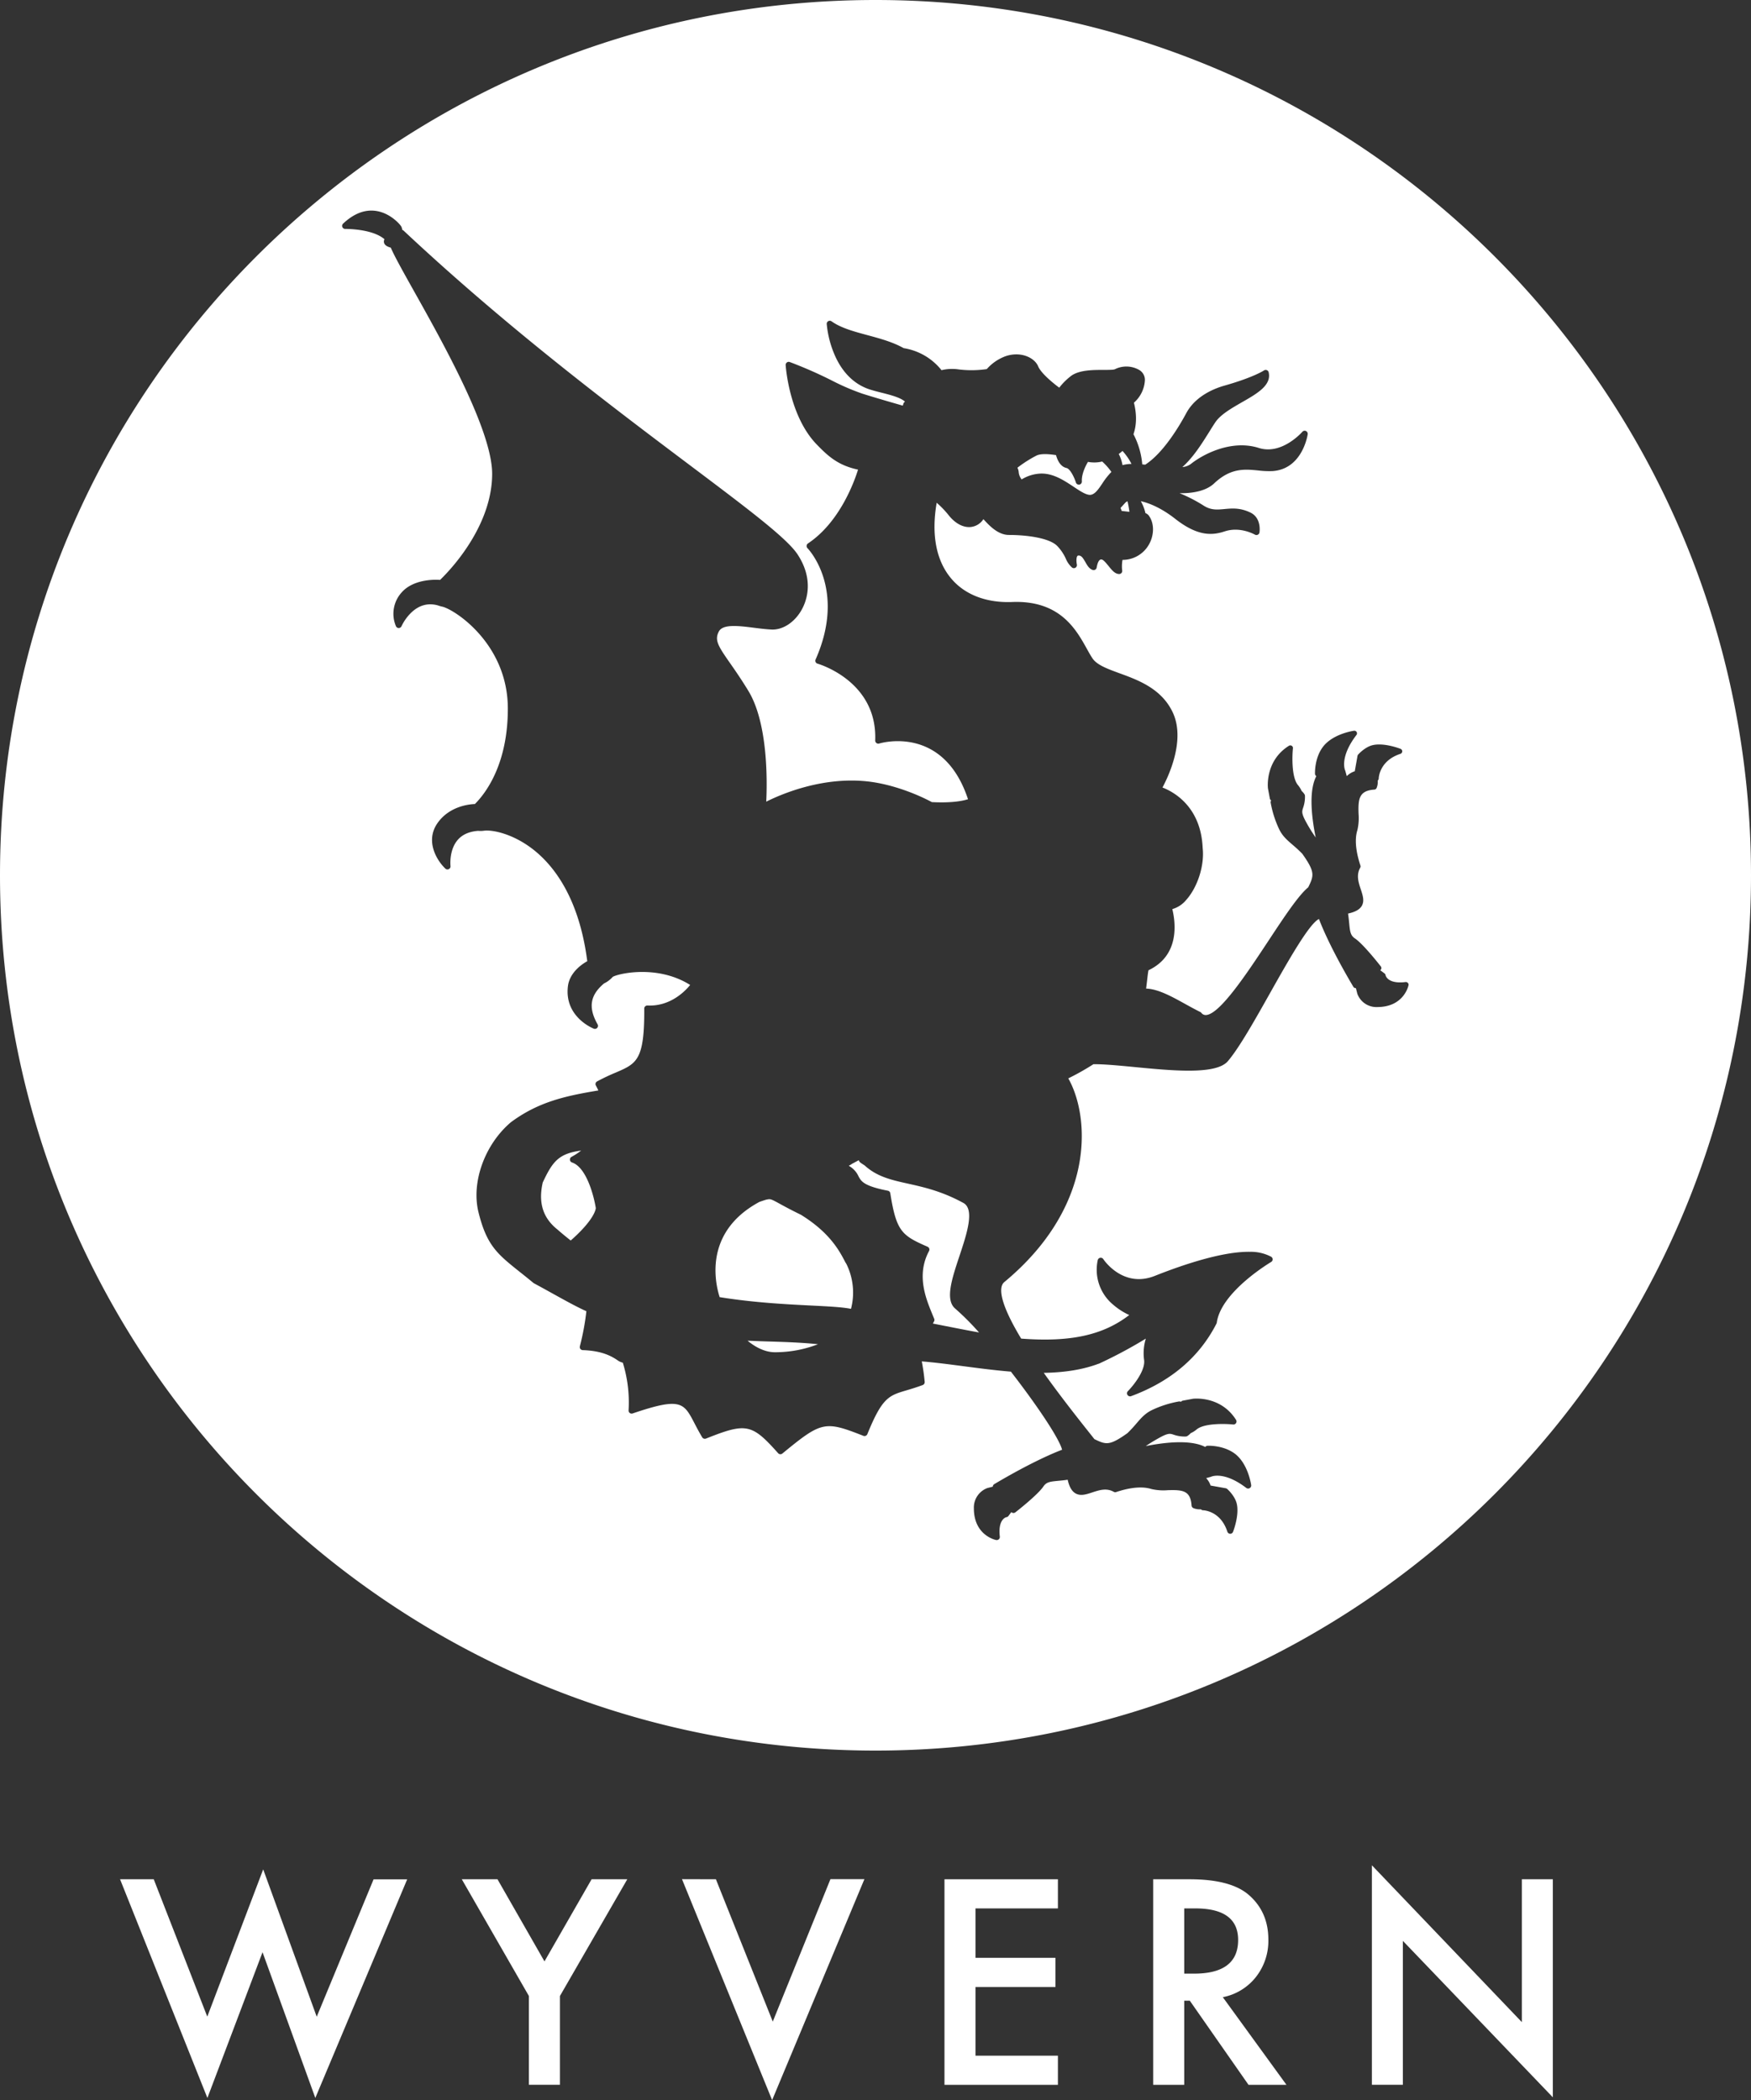<svg xmlns="http://www.w3.org/2000/svg" viewBox="0 0 759 910.59"><rect x="0" y="0" width="759" height="910.59" fill="#333333" stroke="none"/><defs><style>.cls-1{fill:#fff;}</style></defs><title>wyvern</title><g id="Layer_1" data-name="Layer 1"><path class="cls-1" d="M408.44,604.51a1.33,1.33,0,0,1-.18-2.44,29.56,29.56,0,0,0,4.15-2.72c-9.67,1.31-12.35,4.62-16.65,13.85-2,8.74.08,15.42,6.45,20.44,1.38,1.23,3.4,2.91,5.68,4.71,10.3-9.08,10.85-13.62,10.87-14.05C418,619.43,414.83,606.63,408.44,604.51Z" transform="translate(-160.5 -100.5)"/><path class="cls-1" d="M603.35,308.37a16.92,16.92,0,0,1,8.64-2.55c5.28,0,9.88,3.06,13.94,5.76,3,2,5.73,3.81,7.53,3.43s3.24-2.48,4.86-4.89a30.64,30.64,0,0,1,3.94-5,26.57,26.57,0,0,0-4-4.52,14.47,14.47,0,0,1-6.07.17l-.11,0h0c0,.05-2.87,4.53-2.63,8.46a1.33,1.33,0,0,1-1.09,1.38,1,1,0,0,1-.24,0,1.3,1.3,0,0,1-1.26-.93c-.73-2.33-2.52-5.93-4.06-6.27-2.81-.61-4-3.63-4.55-5.59-3.54-.54-6.67-.66-8.45.19a54.26,54.26,0,0,0-8.28,5.28,5.2,5.2,0,0,1,.57,2.14A6.06,6.06,0,0,0,603.35,308.37Z" transform="translate(-160.5 -100.5)"/><path class="cls-1" d="M484.55,681.79c3.86,3.22,8.1,5.08,12.11,5a51.46,51.46,0,0,0,18.41-3.47c-7-.75-14.83-1-23-1.24C489.56,682,487.06,681.89,484.55,681.79Z" transform="translate(-160.5 -100.5)"/><path class="cls-1" d="M647.08,302.17a14.83,14.83,0,0,1,3.89-.52,25.33,25.33,0,0,0-3.91-5.64,16.69,16.69,0,0,1-1.62,1.32,16.88,16.88,0,0,1,1.63,4.84Z" transform="translate(-160.5 -100.5)"/><path class="cls-1" d="M526.92,647.77c-2.48-4.8-6.65-12.82-19.3-20.61-4.36-2.12-7.15-3.65-9.19-4.77-2.41-1.32-3.51-1.93-4.43-1.95h0a3.7,3.7,0,0,0-.63.06l-.12,0a1.34,1.34,0,0,1-.51.11h0c-.55.15-1.22.37-2.1.67l-.92.31c-22.33,12-19.87,31.67-17.78,39.58.15.58.33,1.16.5,1.73,14.8,2.39,28.78,3.09,39.63,3.64,7.55.38,13.58.68,17.31,1.44a28,28,0,0,0-2-19.48Z" transform="translate(-160.5 -100.5)"/><path class="cls-1" d="M540,100.5c-209.59,0-379.5,169.91-379.5,379.5S330.41,859.5,540,859.5,919.5,689.59,919.5,480,749.59,100.5,540,100.5ZM771.06,527.58c0,.09-1.86,9.55-13.58,9.55a8.8,8.8,0,0,1-8.62-5.76l-.63-2.46a1.15,1.15,0,0,1-1.09-.54c-9.75-16.46-13.78-26.4-14.91-29.42-4.22,1.94-13.59,18.59-21.21,32.12-6.57,11.68-13.36,23.75-18.29,29.53-2.66,3.12-9.1,4.11-17,4.11-7.17,0-15.54-.81-23.42-1.57-6.87-.66-13.34-1.28-17.85-1.23a109.89,109.89,0,0,1-10.89,6.14c4.26,7.5,7.59,20.61,4.85,36.45-2.29,13.25-9.81,33-32.61,51.89-1.91,1.59-3.29,6.89,7.33,24.49,21.24,1.62,35.45-1.44,46.85-10.22a29.19,29.19,0,0,1-7-4.51,19.65,19.65,0,0,1-6.66-19.26,1.33,1.33,0,0,1,2.41-.48c.34.52,8.65,12.72,22.35,7.27,12.23-4.86,29.33-10.61,41.13-10.43a18.9,18.9,0,0,1,9.27,2.13,1.32,1.32,0,0,1,0,2.28c-.21.13-21.68,12.85-23.55,26.27a1.69,1.69,0,0,1-.13.42c-7.39,14.52-19.82,25.12-37,31.48a1.25,1.25,0,0,1-.46.09,1.36,1.36,0,0,1-1.12-.61,1.33,1.33,0,0,1,.18-1.66c2.2-2.21,7.76-9,7-13.63a21.58,21.58,0,0,1,.77-9.14,199.26,199.26,0,0,1-20.4,10.9l-.1,0c-6.67,2.51-14.47,3.79-23.74,3.95,7.12,10,14.63,19.5,19.22,25.29,1.08,1.36,2,2.51,2.72,3.44,5,2.41,6.47,3,14.3-2.57,1.66-1.61,2.9-3,4-4.31,2.09-2.41,3.74-4.32,6.76-5.77a45.91,45.91,0,0,1,11.59-3.68,1.37,1.37,0,0,1,.87.17,1.32,1.32,0,0,1,.82-.52l4.4-.82c.58-.07,12.1-1.27,18.67,9.16a1.32,1.32,0,0,1-1.26,2c-3.26-.35-12.45-.64-15.8,2.12a10.67,10.67,0,0,1-2.59,1.63,6.58,6.58,0,0,1-1.55,1.3,1.33,1.33,0,0,1-.62.16,14.33,14.33,0,0,1-5.29-.81c-1.57-.51-2.37-.77-6.56,1.59-2.42,1.36-4.19,2.48-5.46,3.37,8.44-1.68,19.44-2.86,25.76.37l.21-.18a1.28,1.28,0,0,1,.82-.34c.27,0,6.53-.27,11.48,3.2,6,4.22,7.35,13.46,7.41,13.85a1.33,1.33,0,0,1-2.12,1.24c-9.65-7.38-15.1-4.92-15.15-4.89l-.24.09-2,.55a8.72,8.72,0,0,1,1.92,3.22l6.56,1.17a1.37,1.37,0,0,1,.64.31c.14.12,3.3,2.92,4.13,6.34,1.21,5-1.49,12-1.6,12.25a1.32,1.32,0,0,1-1.24.84h0a1.32,1.32,0,0,1-1.22-.91c-2.93-9-10.21-9.27-10.52-9.28a1.31,1.31,0,0,1-.84-.32l-.11-.1a7.19,7.19,0,0,1-3.26-.52,1.34,1.34,0,0,1-.79-1.12c-.44-6.6-4-6.82-10.25-6.65a23.1,23.1,0,0,1-7.15-.5c-1.47-.44-6-1.78-15.29,1.31a1.31,1.31,0,0,1-1.06-.11c-3.14-1.76-6.25-.73-9.27.26-2.65.88-5.15,1.7-7.34.39-1.57-.94-2.65-2.82-3.34-5.88-1.53.23-2.88.36-4.09.47-3.64.34-5.16.56-6.42,2.44-2.47,3.67-11.77,10.92-12.17,11.23a1.35,1.35,0,0,1-.81.28,1.38,1.38,0,0,1-.62-.15,1.83,1.83,0,0,1-.31-.24l-1.25,1.68a1.34,1.34,0,0,1-.86.52c-.13,0-3.77.83-2.88,8.44a1.34,1.34,0,0,1-.4,1.12,1.36,1.36,0,0,1-.91.36l-.24,0c-.1,0-9.7-1.89-9.7-13.76a9,9,0,0,1,5.89-8.8l2.32-.59a1.29,1.29,0,0,1,.64-1.1c16.36-9.69,26.29-13.74,29.39-14.9-1.25-5-11.24-19.75-22.19-33.87-6.89-.56-13.82-1.47-20.54-2.35-6.35-.84-12.36-1.62-18.08-2.09,0,.15.06.3.08.45.37,2.06.82,4.63,1.17,8.44a1.34,1.34,0,0,1-.85,1.36c-2.71,1-5,1.7-7,2.29-7.68,2.26-10.56,3.11-17,19a1.33,1.33,0,0,1-1.71.74c-16.79-6.61-18.1-6.33-35.13,7.67a1.33,1.33,0,0,1-1.83-.14c-11.44-12.83-13.78-13.31-31.29-6.34a1.35,1.35,0,0,1-1.63-.55c-1.35-2.26-2.42-4.3-3.35-6.1-4.66-8.95-5.91-11.35-26.81-4.25a1.35,1.35,0,0,1-1.23-.2,1.34,1.34,0,0,1-.52-1.14,58.27,58.27,0,0,0-2.5-20.67,6.55,6.55,0,0,1-2.44-1.16c-2.15-1.4-6.15-4-14.95-4.29a1.32,1.32,0,0,1-1-.52,1.36,1.36,0,0,1-.23-1.12A110.41,110.41,0,0,0,414.68,669c-1-.44-1.93-.89-2.9-1.37-3.42-1.68-7-3.68-11.21-6-2.56-1.42-5.39-3-8.63-4.74l-.23-.16c-2.12-1.75-4-3.27-5.77-4.66-9.94-7.93-14.48-11.55-18.08-26.17-3.1-13,2.83-29.28,14.1-38.84,11.79-8.73,23.27-11.35,37.91-13.77-.32-.7-.68-1.41-1.07-2.13a1.28,1.28,0,0,1-.12-1,1.33,1.33,0,0,1,.64-.79,87.19,87.19,0,0,1,8.16-3.87c9-3.88,12.41-5.33,12.28-27.67a1.26,1.26,0,0,1,.41-1,1.31,1.31,0,0,1,1-.37c9.9.47,16.34-6.25,18.49-8.91-14.57-9.18-32.14-4.67-33.61-3.45a11.85,11.85,0,0,1-3.74,2.8c-5.31,4.51-7.37,9.64-2.79,17.69a1.32,1.32,0,0,1-1.15,2,1.24,1.24,0,0,1-.46-.08c-.13-.05-12.86-5-11.24-18.38.74-6.06,6.2-9.67,8.39-10.88-3.56-27.69-14.71-41.64-23.49-48.48s-17.66-8.56-21.25-8.1a11.19,11.19,0,0,1-2.56.06c-3.7.27-6.62,1.49-8.63,3.68-4.11,4.45-3.36,11.51-3.36,11.58a1.3,1.3,0,0,1-.72,1.33,1.26,1.26,0,0,1-.59.15,1.3,1.3,0,0,1-.91-.37c-3.58-3.38-8.9-11.85-3.42-19.71,5.13-7.35,13.72-8.2,16.22-8.29,4.62-4.61,14.28-17.16,14.28-41.36,0-28.35-23.44-43.18-28.46-44.22a13.42,13.42,0,0,1-1.89-.55c-4.28-1.17-8.19-.09-11.61,3.23a20.52,20.52,0,0,0-4.12,5.79,1.32,1.32,0,0,1-1.22.8h0a1.31,1.31,0,0,1-1.21-.81,13.78,13.78,0,0,1,2.57-14.72c5.56-6.2,15.94-5.38,16.38-5.34h.06l.14,0c7.3-7.08,22.56-25.18,22.56-46,0-18.72-21.17-56.51-33.82-79.09-4.74-8.46-8.54-15.25-10.11-18.95-1.18-.33-3-1-3-2.66a2.09,2.09,0,0,1,.25-1c-5.32-4.61-16.89-4.46-17-4.46a1.33,1.33,0,0,1-.94-2.29c4.24-4,8.68-5.95,13.2-5.64,6.67.47,11.06,5.62,11.53,6.2a3.52,3.52,0,0,1,.91,2.13,1.38,1.38,0,0,1,.57.31c45.08,42.27,90.72,76.61,124.05,101.68,25.4,19.11,42.17,31.74,46.76,38.74,7.43,11.34,3.69,20.6,1.73,24.05-3,5.35-8.09,8.68-12.86,8.51-2.46-.1-5.17-.44-7.78-.77-6.63-.84-13.49-1.71-15.23,1.63-1.93,3.7-.36,6.25,4.91,13.77,2.17,3.11,4.87,7,7.91,12,8.64,14.21,8.13,40,7.73,48,6-3,23.76-10.88,43.63-8.81,10.5,1.1,21.37,5.36,28.15,9,6.5.35,12-.09,15.68-1.25-10.6-32.12-37.37-24.49-38.52-24.14a1.31,1.31,0,0,1-1.19-.23,1.34,1.34,0,0,1-.52-1.1c1-25.43-23.94-33-25-33.31a1.28,1.28,0,0,1-.83-.71,1.32,1.32,0,0,1,0-1.1c13.54-30.65-3.34-48.07-3.51-48.24a1.33,1.33,0,0,1-.38-1.07,1.28,1.28,0,0,1,.58-1c13.86-9.24,20.15-27,21.7-32-8.56-1.83-12.85-5.69-17.87-10.87C502.65,281,501.12,259.7,501.06,258.8a1.35,1.35,0,0,1,.53-1.15,1.31,1.31,0,0,1,1.25-.18,187.44,187.44,0,0,1,18.22,8,99.85,99.85,0,0,0,13.33,5.74c6.91,2.16,14.57,4.35,17.43,5.16.17-.47.24-.69.27-.8a1.46,1.46,0,0,1,.71-.92c-2-1.83-6.36-2.93-10.61-4-1.23-.31-2.47-.62-3.69-1-7.45-2.05-13.2-7.68-16.64-16.3a44,44,0,0,1-3-12.37,1.32,1.32,0,0,1,2.09-1.16c4.1,2.9,9.68,4.4,15.59,6,5.37,1.45,10.93,2.95,15.68,5.63A26.07,26.07,0,0,1,568.61,261a19.58,19.58,0,0,1,7.45-.33,45.79,45.79,0,0,0,12.18-.14,20,20,0,0,1,8.2-5.61c6.42-2.17,12.46.54,14.08,4.44,1.22,2.93,6.31,7.14,9.13,9.23a27.19,27.19,0,0,1,5.48-5.36c3.63-2.35,9.28-2.34,13.82-2.35,1.9,0,4.27,0,4.82-.29a11.15,11.15,0,0,1,10.36.21,5,5,0,0,1,2.65,4.41,13.91,13.91,0,0,1-4.76,9.88c1.42,5.73,1,10.22-.2,13.68a34.35,34.35,0,0,1,3.81,13.07l1.28.13c8-5.12,15.08-17.27,17.79-22.32,4-7.45,12.08-10.69,16.54-11.95,12.64-3.58,17.1-6.55,17.14-6.58a1.32,1.32,0,0,1,1.23-.14,1.29,1.29,0,0,1,.81.93c1.32,5.6-4.95,9.21-11.59,13-4.5,2.59-9.16,5.27-11.42,8.53-.79,1.15-1.67,2.56-2.68,4.2-3,4.76-6.8,11-11.72,15.37a7.22,7.22,0,0,0,3.61-1.29c5.43-4.36,17.75-10.74,29.53-7,10,3.18,18.78-6.91,18.87-7a1.35,1.35,0,0,1,1.55-.35,1.34,1.34,0,0,1,.77,1.39c0,.15-2.2,15.23-15.39,16a38.82,38.82,0,0,1-6.06-.28c-5.86-.58-11.92-1.18-19.08,5.59-3.36,3.19-9,4.37-15,4.27A65.44,65.44,0,0,1,682,319.57c3.29,2.2,6,1.94,9.25,1.64s6.83-.64,11.3,1.54c4.84,2.37,3.93,8.35,3.89,8.6a1.3,1.3,0,0,1-.75,1,1.29,1.29,0,0,1-1.24-.06c-.06,0-6.27-3.64-13.05-1.41-5.34,1.76-11.64,2.31-21.51-5.45-5.55-4.36-10.85-6.75-14.88-7.62a18.88,18.88,0,0,1,2,5.17,3.2,3.2,0,0,1,1.7,1.42c2.1,3.14,2.1,7.9,0,11.85a13.12,13.12,0,0,1-11.64,7,15.79,15.79,0,0,0-.13,4.67,1.31,1.31,0,0,1-1.32,1.45c-1.81,0-3.17-1.68-4.6-3.47-1-1.2-2.3-2.85-3.14-2.85-1.55,0-1.94,3.39-2,3.42a1.29,1.29,0,0,1-.6,1,1.33,1.33,0,0,1-1.15.14c-1.54-.53-2.37-2-3.17-3.43-1-1.71-1.64-2.75-2.8-2.82-.45,0-.57.12-.63.19-.56.64-.48,2.59-.24,3.69a1.35,1.35,0,0,1-.63,1.42,1.31,1.31,0,0,1-1.53-.14,10.61,10.61,0,0,1-2.62-3.76,19.68,19.68,0,0,0-3.61-5.41c-3.34-3.63-13.43-4.91-21.06-4.91-4.78,0-8.57-4.12-11.07-6.85a7.42,7.42,0,0,1-5.3,3.38c-3.35.42-6.95-1.48-9.87-5.22a40.43,40.43,0,0,0-5.08-5.27c-2.4,13.85-.21,25.2,6.36,32.92,5.91,7,15.28,10.55,26.39,10.11,20.61-.8,27.64,11.83,32.29,20.19.89,1.61,1.74,3.13,2.55,4.32,1.94,2.82,6.44,4.47,11.65,6.38,8.08,2.95,18.12,6.62,23,16.79,5.8,12-1.76,27.91-4.37,32.75,4.48,1.72,16.66,8,17.43,26.21.84,7.5-2.17,17-7.16,22.56a12.08,12.08,0,0,1-6,3.95c1.48,6.08,3.17,20.12-10.32,26.51-.2.78-.4,2.58-.59,4.21-.13,1.16-.28,2.43-.45,3.74,5.15.17,10.87,3.31,16.89,6.64,2.18,1.2,4.43,2.45,6.65,3.54a1.16,1.16,0,0,1,.37.29,2.37,2.37,0,0,0,2.05,1c6-.33,17.65-17.94,27-32.09,6.72-10.19,13.07-19.82,17.31-23.28,2.48-5.09,3.07-6.59-2.56-14.54-1.62-1.67-3.06-2.92-4.33-4-2.4-2.08-4.3-3.72-5.73-6.7a46,46,0,0,1-3.67-11.54,1.21,1.21,0,0,1,.25-.9h0a1.13,1.13,0,0,1-.59-.8l-.82-4.4c-.07-.56-1.25-12,9.08-18.49a1.15,1.15,0,0,1,1.21,0,1.13,1.13,0,0,1,.53,1.09c-.35,3.28-.64,12.53,2.16,15.93a10.76,10.76,0,0,1,1.62,2.58,6.51,6.51,0,0,1,1.29,1.53,1.29,1.29,0,0,1,.15.54,14.21,14.21,0,0,1-.81,5.23c-.53,1.63-.8,2.45,1.6,6.71a61.56,61.56,0,0,0,3.87,6.15c-1.69-8.23-3.18-20,.25-26.57l-.27-.3a1.16,1.16,0,0,1-.29-.71c0-.26-.26-6.47,3.18-11.36,4.17-5.94,13.33-7.28,13.72-7.34a1.17,1.17,0,0,1,1.15.56,1.15,1.15,0,0,1-.08,1.27c-7.47,9.77-4.94,15.29-4.92,15.34a1.8,1.8,0,0,1,.08.21l.64,2.3a8.69,8.69,0,0,1,3.47-2.12l1.19-6.68a1.19,1.19,0,0,1,.27-.55c.12-.13,2.88-3.25,6.24-4.07,5-1.2,11.86,1.48,12.15,1.59a1.15,1.15,0,0,1-.07,2.16c-9.12,3-9.39,10.37-9.4,10.68a1.13,1.13,0,0,1-.27.73l-.16.18a6.94,6.94,0,0,1-.5,3.24,1.14,1.14,0,0,1-1,.68c-6.75.45-7,4.26-6.81,10.44a23,23,0,0,1-.5,7.09c-.44,1.49-1.79,6,1.31,15.4a1.14,1.14,0,0,1-.09.92c-1.8,3.2-.76,6.36.25,9.41.86,2.61,1.67,5.07.4,7.2-.93,1.55-2.83,2.61-5.93,3.29.25,1.59.38,3,.5,4.24.34,3.61.57,5.26,2.52,6.56,3.65,2.45,10.88,11.72,11.19,12.12a1.14,1.14,0,0,1,.11,1.23,1.22,1.22,0,0,1-.37.41l1.86,1.38a1.18,1.18,0,0,1,.45.75c0,.14.85,3.95,8.64,3a1.17,1.17,0,0,1,1,.35A1.12,1.12,0,0,1,771.06,527.58Z" transform="translate(-160.5 -100.5)"/><path class="cls-1" d="M574.52,667.84c-4.44-3.79-1.38-13,1.87-22.77,3.15-9.48,6.72-20.22,1.72-23-9.38-5.12-17.18-6.85-24.05-8.38-7.19-1.59-13.4-3-18.73-7.86-2.15-1.4-2.28-1.49-2.5-2.12l-.14-.15-2.84,1.52-.4.26-.27.21h0l-.07,0-.69.41a9.88,9.88,0,0,1,4.21,4.53c1.15,2.17,2.23,4.22,12.72,6.27a1.32,1.32,0,0,1,1.06,1.09c2.64,16.71,5.08,18.33,16.17,23.21a1.32,1.32,0,0,1,.63,1.84c-5.53,10.31-1.45,20.37,1.25,27,.35.86.68,1.67,1,2.41a1.32,1.32,0,0,1-.08,1.1c-.17.32-.34.64-.51.94l1.52.3c4.71.93,12,2.39,18.49,3.57A114.93,114.93,0,0,0,574.52,667.84Z" transform="translate(-160.5 -100.5)"/><path class="cls-1" d="M648.24,318.51l-.38.42c-.46.51-1,1.12-1.64,1.78.17.43.34.87.49,1.32l3.35.38a44.76,44.76,0,0,0-.82-4.56A2.73,2.73,0,0,0,648.24,318.51Z" transform="translate(-160.5 -100.5)"/><path class="cls-1" d="M227.14,915.29l23.21,59.56L274.59,911l23.2,63.89,24.64-59.56H337l-39.82,94.77L274.3,946.92l-23.9,63.19-37.86-94.82Z" transform="translate(-160.5 -100.5)"/><path class="cls-1" d="M389.76,965.91l-29.09-50.62h15.47l20.37,35.61,20.43-35.61h15.47l-29.2,50.62v38.49H389.76Z" transform="translate(-160.5 -100.5)"/><path class="cls-1" d="M470.82,915.29,495.47,977l25-61.75h14.72l-40,95.8-39.07-95.8Z" transform="translate(-160.5 -100.5)"/><path class="cls-1" d="M619.07,927.93H583.34v21.41H618V962H583.34v29.78h35.73v12.64H569.9V915.29h49.17Z" transform="translate(-160.5 -100.5)"/><path class="cls-1" d="M690.55,966.42l27.59,38H701.69l-25.45-36.48h-2.42v36.48H660.37V915.29h15.75q17.67,0,25.51,6.64,8.65,7.38,8.66,19.5a25.35,25.35,0,0,1-5.42,16.28A24.14,24.14,0,0,1,690.55,966.42Zm-16.73-10.21h4.27q19.1,0,19.1-14.6,0-13.68-18.58-13.68h-4.79Z" transform="translate(-160.5 -100.5)"/><path class="cls-1" d="M755.17,1004.4V909.23l65,68V915.29H833.6v94.54l-65-67.82v62.39Z" transform="translate(-160.5 -100.5)"/></g></svg>